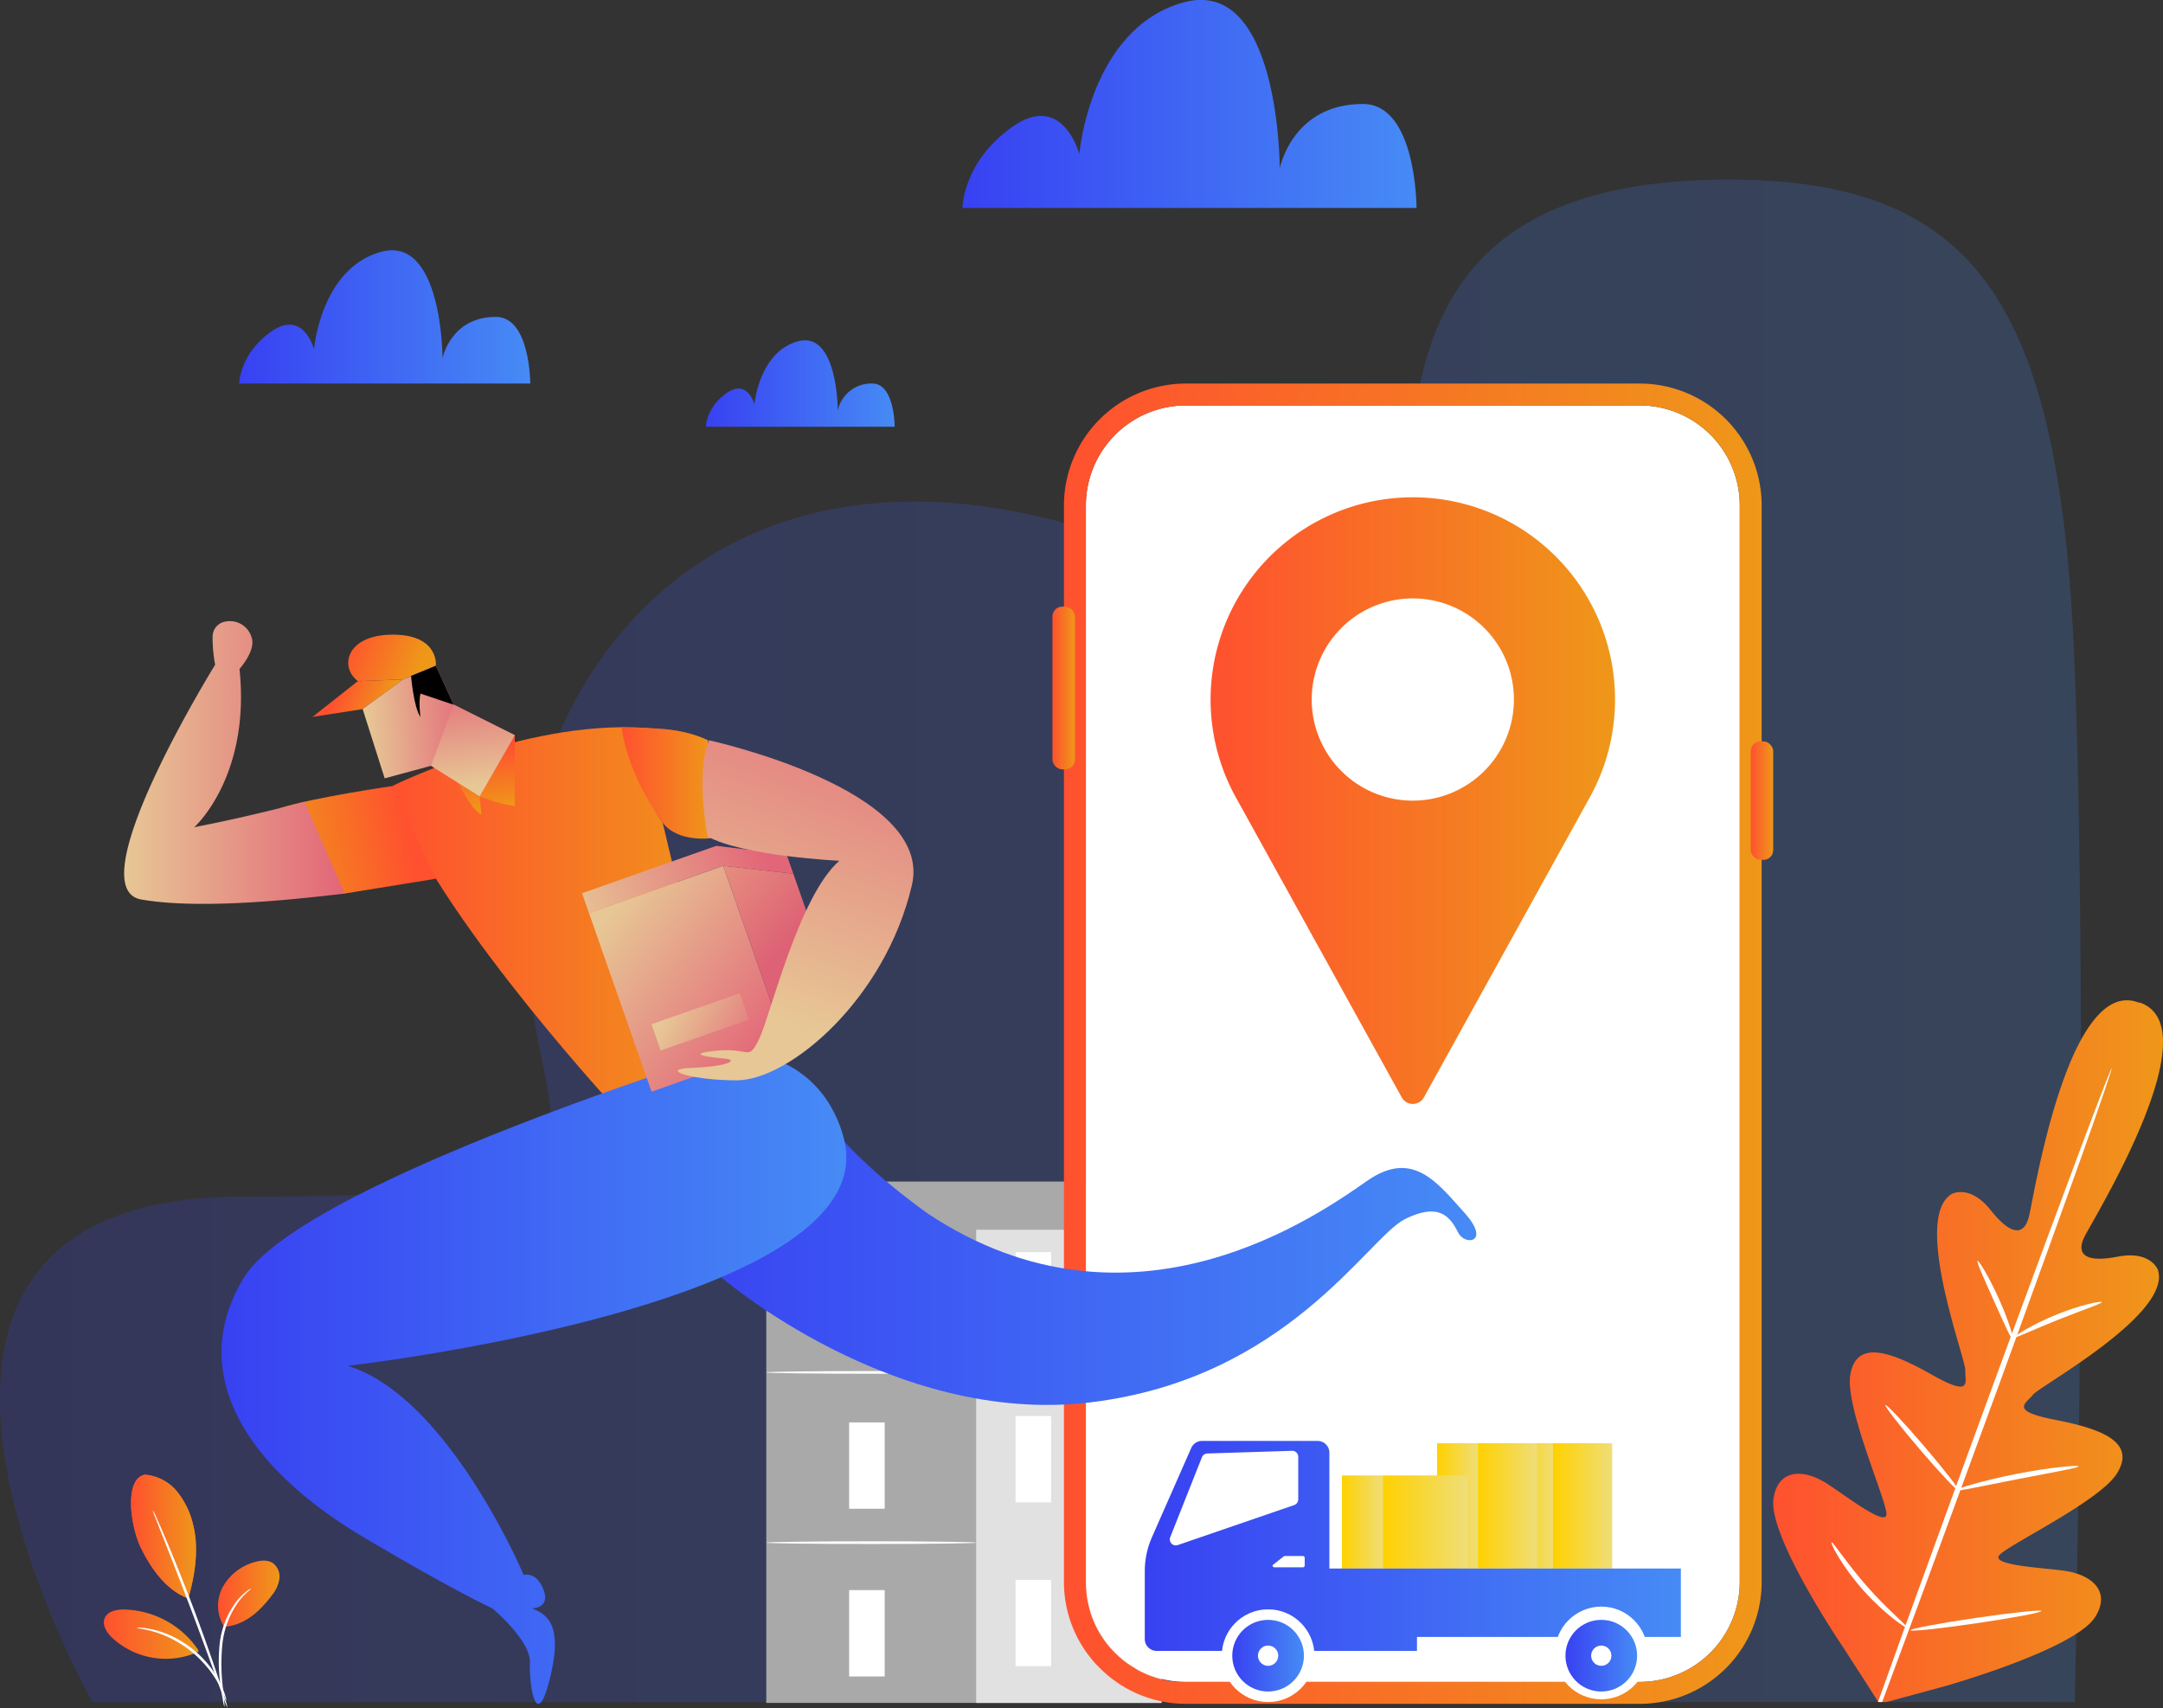 <svg xmlns="http://www.w3.org/2000/svg" xmlns:xlink="http://www.w3.org/1999/xlink" viewBox="0 0 806.49 636.8"><rect x="0" y="0" width="806.49" height="636.8" fill="#333333" stroke="none"/><defs><style>.cls-1{isolation:isolate;}.cls-2{opacity:0.2;fill:url(#linear-gradient);}.cls-3{fill:#a9a9a9;}.cls-4{fill:#e1e1e1;}.cls-5{fill:#f5f5f5;}.cls-43,.cls-6{fill:#fff;}.cls-7{fill:url(#linear-gradient-2);}.cls-8{fill:url(#linear-gradient-3);}.cls-9{fill:url(#linear-gradient-4);}.cls-10{fill:url(#linear-gradient-5);}.cls-11{fill:url(#linear-gradient-6);}.cls-12{fill:url(#linear-gradient-7);}.cls-13{fill:url(#linear-gradient-8);}.cls-14{fill:url(#linear-gradient-9);}.cls-15{fill:#ff4f5b;}.cls-16{fill:url(#linear-gradient-10);}.cls-17{fill:url(#linear-gradient-11);}.cls-18{fill:url(#linear-gradient-12);}.cls-19{fill:url(#linear-gradient-13);}.cls-20{fill:url(#linear-gradient-14);}.cls-21{fill:url(#linear-gradient-15);}.cls-22{fill:url(#linear-gradient-16);}.cls-23{fill:url(#linear-gradient-17);}.cls-24{fill:url(#linear-gradient-18);}.cls-25{fill:url(#linear-gradient-19);}.cls-26{fill:url(#linear-gradient-20);}.cls-27{fill:url(#linear-gradient-21);}.cls-28{fill:url(#linear-gradient-22);}.cls-29{fill:url(#linear-gradient-23);}.cls-30{fill:url(#linear-gradient-24);}.cls-31{fill:url(#linear-gradient-25);}.cls-32{fill:url(#linear-gradient-26);}.cls-33{fill:url(#linear-gradient-27);}.cls-34{fill:url(#linear-gradient-28);}.cls-35{fill:url(#linear-gradient-29);}.cls-36{fill:url(#linear-gradient-30);}.cls-37{fill:url(#linear-gradient-31);}.cls-38{fill:url(#linear-gradient-32);}.cls-39{fill:url(#linear-gradient-33);}.cls-40{fill:url(#linear-gradient-34);}.cls-41{fill:url(#linear-gradient-35);}.cls-42{fill:url(#linear-gradient-36);}.cls-43{mix-blend-mode:overlay;}.cls-44{fill:url(#linear-gradient-37);}</style><linearGradient id="linear-gradient" y1="350.76" x2="775.91" y2="350.76" gradientUnits="userSpaceOnUse"><stop offset="0" stop-color="#3841f2"/><stop offset="0.99" stop-color="#468af5"/></linearGradient><linearGradient id="linear-gradient-2" x1="89.17" y1="118.14" x2="197.72" y2="118.14" xlink:href="#linear-gradient"/><linearGradient id="linear-gradient-3" x1="263.2" y1="142.99" x2="333.58" y2="142.99" xlink:href="#linear-gradient"/><linearGradient id="linear-gradient-4" x1="358.86" y1="38.76" x2="528.17" y2="38.76" xlink:href="#linear-gradient"/><linearGradient id="linear-gradient-5" x1="661.15" y1="503.76" x2="806.49" y2="503.76" gradientUnits="userSpaceOnUse"><stop offset="0" stop-color="#ff512f"/><stop offset="1" stop-color="#ef9719"/></linearGradient><linearGradient id="linear-gradient-6" x1="396.7" y1="389.12" x2="656.85" y2="389.12" xlink:href="#linear-gradient-5"/><linearGradient id="linear-gradient-7" x1="652.77" y1="298.51" x2="661.15" y2="298.51" xlink:href="#linear-gradient-5"/><linearGradient id="linear-gradient-8" x1="392.41" y1="256.51" x2="400.79" y2="256.51" xlink:href="#linear-gradient-5"/><linearGradient id="linear-gradient-9" x1="451.37" y1="298.51" x2="602.18" y2="298.51" xlink:href="#linear-gradient-5"/><linearGradient id="linear-gradient-10" x1="48.87" y1="572.88" x2="73.11" y2="572.88" xlink:href="#linear-gradient-5"/><linearGradient id="linear-gradient-11" x1="81.33" y1="594.21" x2="104.25" y2="594.21" xlink:href="#linear-gradient-5"/><linearGradient id="linear-gradient-12" x1="38.72" y1="609.27" x2="74.02" y2="609.27" xlink:href="#linear-gradient-5"/><linearGradient id="linear-gradient-13" x1="245.25" y1="464.37" x2="550.48" y2="464.37" xlink:href="#linear-gradient"/><linearGradient id="linear-gradient-14" x1="126.25" y1="257.2" x2="143.61" y2="264.68" xlink:href="#linear-gradient-5"/><linearGradient id="linear-gradient-15" x1="128.5" y1="239.4" x2="155.46" y2="250.59" xlink:href="#linear-gradient-5"/><linearGradient id="linear-gradient-16" x1="146.19" y1="340.68" x2="271.46" y2="340.68" xlink:href="#linear-gradient-5"/><linearGradient id="linear-gradient-17" x1="151.84" y1="310.71" x2="101.22" y2="319.28" xlink:href="#linear-gradient-5"/><linearGradient id="linear-gradient-18" x1="180.88" y1="279.33" x2="183.88" y2="301.61" xlink:href="#linear-gradient-5"/><linearGradient id="linear-gradient-19" x1="136.83" y1="274.61" x2="177.21" y2="272.14" gradientUnits="userSpaceOnUse"><stop offset="0" stop-color="#e7c795"/><stop offset="0.99" stop-color="#e36678"/></linearGradient><linearGradient id="linear-gradient-20" x1="177.83" y1="292.41" x2="172.94" y2="251.27" xlink:href="#linear-gradient-19"/><linearGradient id="linear-gradient-21" x1="82.6" y1="513.92" x2="315.5" y2="513.92" xlink:href="#linear-gradient"/><linearGradient id="linear-gradient-22" x1="-403.94" y1="-17.31" x2="-337.18" y2="25.33" gradientTransform="translate(627.21 391.33) rotate(4.57)" xlink:href="#linear-gradient-19"/><linearGradient id="linear-gradient-23" x1="2462.19" y1="3057" x2="2483.76" y2="3094.05" gradientTransform="matrix(0.94, -0.33, 0.33, 0.94, -3064.76, -1734.68)" gradientUnits="userSpaceOnUse"><stop offset="0" stop-color="#e89580"/><stop offset="1" stop-color="#dd6275"/></linearGradient><linearGradient id="linear-gradient-24" x1="2413.66" y1="3045.92" x2="2490.41" y2="3045.92" gradientTransform="matrix(0.94, -0.33, 0.33, 0.94, -3064.76, -1734.68)" xlink:href="#linear-gradient-19"/><linearGradient id="linear-gradient-25" x1="-478.65" y1="-58.05" x2="-441.83" y2="-41.91" gradientTransform="translate(663.96 623.74) rotate(24.58)" xlink:href="#linear-gradient-19"/><linearGradient id="linear-gradient-26" x1="231.75" y1="291.9" x2="265.11" y2="291.9" xlink:href="#linear-gradient-5"/><linearGradient id="linear-gradient-27" x1="276.47" y1="374.74" x2="326.59" y2="237.15" xlink:href="#linear-gradient-19"/><linearGradient id="linear-gradient-28" x1="46.3" y1="284.27" x2="128.53" y2="284.27" xlink:href="#linear-gradient-19"/><linearGradient id="linear-gradient-29" x1="500.36" y1="567.46" x2="515.57" y2="567.46" gradientUnits="userSpaceOnUse"><stop offset="0" stop-color="#ffd100"/><stop offset="1" stop-color="#efde78"/></linearGradient><linearGradient id="linear-gradient-30" x1="535.81" y1="561.45" x2="551.02" y2="561.45" xlink:href="#linear-gradient-29"/><linearGradient id="linear-gradient-31" x1="564.46" y1="561.45" x2="579.67" y2="561.45" xlink:href="#linear-gradient-29"/><linearGradient id="linear-gradient-32" x1="515.57" y1="567.46" x2="547.28" y2="567.46" xlink:href="#linear-gradient-29"/><linearGradient id="linear-gradient-33" x1="551.02" y1="561.45" x2="573.1" y2="561.45" xlink:href="#linear-gradient-29"/><linearGradient id="linear-gradient-34" x1="579.03" y1="561.45" x2="601.11" y2="561.45" xlink:href="#linear-gradient-29"/><linearGradient id="linear-gradient-35" x1="426.84" y1="576.38" x2="626.72" y2="576.38" xlink:href="#linear-gradient"/><linearGradient id="linear-gradient-36" x1="583.69" y1="617.3" x2="610.4" y2="617.3" xlink:href="#linear-gradient"/><linearGradient id="linear-gradient-37" x1="459.46" y1="617.3" x2="486.18" y2="617.3" xlink:href="#linear-gradient"/></defs><title>hero</title><g class="cls-1"><g id="Layer_2" data-name="Layer 2"><g id="Layer_7" data-name="Layer 7"><path class="cls-2" d="M775.89,428.08c0,1.26,0,2.52,0,3.78,0,18.84-.15,37.41-.29,55.19,0,.61,0,1.22,0,1.82q-.08,9.78-.17,19.2c-.08,8-.16,15.8-.24,23.33q-.09,7.83-.18,15.26a.49.49,0,0,1,0,.12q-.09,7.72-.19,15c-.12,9-.24,17.38-.36,25-.13,8.48-.26,16-.37,22.51-.28,16-.47,25.32-.47,25.32H34.48S-72.6,446.11,90.63,446.11c16.47,0,30.68-.17,42.92-.56,61.46-2,73.19-9.66,71.73-30.79-.66-9.55-4-21.85-6.7-37.61a230.49,230.49,0,0,1-3.48-39.22,163.82,163.82,0,0,1,13.52-64.7C234.3,214,296.74,167.93,396.7,194.9c2.69.72,5.42,1.5,8.17,2.35a323.65,323.65,0,0,1,39.64,15,126.6,126.6,0,0,0,18.93,7.65c35.63,10.86,50.16-8,57.66-34.32a230.08,230.08,0,0,0,5.68-28c.33-2.14.68-4.29,1.07-6.45q.72-4.08,1.63-8.17c8.62-38.51,31.38-75.94,114.83-76,94-.09,124.06,47.61,129.28,182.55,1.52,39.31,2.16,88.4,2.29,138.23C775.92,401.19,775.92,414.7,775.89,428.08Z"/><rect class="cls-3" x="285.71" y="440.53" width="147.37" height="194.38"/><rect class="cls-4" x="363.98" y="458.49" width="69.1" height="176.43"/><rect class="cls-5" x="316.61" y="466.85" width="13.25" height="32.19"/><rect class="cls-6" x="316.61" y="592.85" width="13.25" height="32.19"/><path class="cls-6" d="M364,511.68c0,.28-17.52.5-39.13.5s-39.14-.22-39.14-.5,17.52-.5,39.14-.5S364,511.4,364,511.68Z"/><rect class="cls-6" x="316.61" y="530.33" width="13.25" height="32.19"/><path class="cls-6" d="M364,575.16c0,.27-17.52.5-39.13.5s-39.14-.23-39.14-.5,17.52-.51,39.14-.51S364,574.88,364,575.16Z"/><rect class="cls-6" x="378.66" y="466.85" width="13.25" height="32.19"/><rect class="cls-4" x="407.41" y="466.85" width="13.25" height="32.19"/><rect class="cls-6" x="378.66" y="527.94" width="13.25" height="32.19"/><rect class="cls-4" x="407.41" y="527.94" width="13.25" height="32.19"/><rect class="cls-6" x="378.66" y="589.03" width="13.25" height="32.19"/><rect class="cls-4" x="407.41" y="589.03" width="13.25" height="32.19"/><path class="cls-7" d="M89.17,143H197.72s0-24.85-12.82-24.85c-16.92,0-19.9,15.41-19.9,15.41S165,87.16,141.66,94c-22.08,6.44-24.58,36.13-24.58,36.13s-4-14.93-15.94-6.52S89.17,143,89.17,143Z"/><path class="cls-8" d="M263.2,159.1h70.38s0-16.11-8.31-16.11a12.79,12.79,0,0,0-12.9,10s0-30.07-15.13-25.66c-14.32,4.18-15.94,23.42-15.94,23.42s-2.58-9.68-10.34-4.22S263.2,159.1,263.2,159.1Z"/><path class="cls-9" d="M358.86,77.52H528.17s0-38.76-20-38.76c-26.4,0-31,24-31,24s0-72.34-36.4-61.73c-34.45,10-38.34,56.36-38.34,56.36s-6.2-23.29-24.87-10.17S358.86,77.52,358.86,77.52Z"/><path class="cls-10" d="M804.58,473.42c3.36,10.25-14.57,24.54-29.17,34.65C766.6,514.17,759,518.75,758,520c-2.63,3.37-9,6,8.3,9.36,3.13.61,6.11,1.28,8.85,2,12.44,3.35,20,8.32,14.3,17.8-2.23,3.72-8,8.17-14.68,12.53-12.2,8-27.38,15.71-29.36,18.2-3.07,3.84,17.05,4.64,24.83,5.83a26.22,26.22,0,0,1,4.17,1c7.58,2.46,11.79,8.19,6.8,16.14-1.32,2.11-3.87,4.26-7.17,6.37-15.7,10.06-48.57,19.36-48.57,19.36l-22.13,6h-3l0-.08-13.08-20.3s-28.11-41.34-26-55.48c1.61-10.87,10.84-11.23,19.46-5.88,6.69,4.16,22.49,16.64,22.66,11.72s-15.52-39.87-13.48-52c2.25-13.3,15.12-8.68,30.47,0s12.21,2.55,12.4-1.72-19.86-56.69-5.08-65.68c0,0,6.76-3.82,14.61,6.08s12.42,9.1,14.17,2.49c1.17-4.42,7.37-43.92,19.41-66,6-10.93,13.33-17.59,22.24-13.65l-.83-.47c28.2,8.46-17.18,81.44-20.14,87.6s0,9.73,12.38,7.32S804.58,473.42,804.58,473.42Z"/><path class="cls-6" d="M775.88,431.86c-6.12,17.16-14.31,39.87-23.71,65.72h0c-.11.31-.22.62-.34.93-4.41,12.16-9.1,25-14,38.29l-6.54,17.88c-.12.32-.24.63-.35.94-11.25,30.69-21.4,58.15-29.16,78.94h-1.52l0-.08c3-8.3,6.34-17.66,10-27.87.07-.18.14-.37.2-.55h0c5.56-15.4,11.83-32.67,18.56-51.11.1-.27.19-.55.3-.82q3.21-8.85,6.57-18c4.76-13,9.39-25.63,13.77-37.57h0c.16-.4.31-.79.45-1.19h0c10.2-27.72,19.13-51.81,25.68-69.26,7-18.68,11.32-29.83,11.57-29.83S783.32,411,775.88,431.86Z"/><path class="cls-6" d="M750.48,499.42c.52-.18-1.56-7.14-5.22-15.27s-7.45-14.32-7.93-14.06,2.49,6.8,6.1,14.88S750,499.61,750.48,499.42Z"/><path class="cls-6" d="M783.68,485.46c-.12-.51-7.94,1-17,4.71s-15.8,8-15.53,8.42,7.32-3,16.28-6.56S783.83,486,783.68,485.46Z"/><path class="cls-6" d="M730.28,555.74c.42-.36-5.35-7.79-12.88-16.59s-14-15.66-14.41-15.3,5.34,7.79,12.88,16.6S729.86,556.1,730.28,555.74Z"/><path class="cls-6" d="M775,546.7c-.07-.53-10.55.35-23.27,2.85s-22.76,5.63-22.62,6.15,10.36-1.71,23-4.18S775.09,547.27,775,546.7Z"/><path class="cls-6" d="M761.14,600.65c-.08-.55-11.07.61-24.54,2.59s-24.33,4-24.25,4.57,11.07-.61,24.54-2.59S761.22,601.2,761.14,600.65Z"/><path class="cls-6" d="M711.14,606.9c.37-.48-7.1-6.47-14.85-15.26s-12.85-16.89-13.37-16.58,3.91,9,11.87,17.91S710.87,607.32,711.14,606.9Z"/><path class="cls-6" d="M648.68,188.44V589.8a37.32,37.32,0,0,1-37.28,37.28H442.15a37.32,37.32,0,0,1-37.28-37.28V188.44a37.32,37.32,0,0,1,37.28-37.28H611.4A37.32,37.32,0,0,1,648.68,188.44Z"/><path class="cls-11" d="M611.4,143H442.15a45.5,45.5,0,0,0-45.45,45.45V589.8a45.24,45.24,0,0,0,10.7,29.25c.62.75,1.27,1.47,2,2.17a45.41,45.41,0,0,0,23.73,13.12l1.22.23a45.12,45.12,0,0,0,7.85.68H611.4a45.43,45.43,0,0,0,45.45-45.45V188.44A45.5,45.5,0,0,0,611.4,143ZM648.68,589.8a37.32,37.32,0,0,1-37.28,37.28H442.15l-1.17,0-.86,0-.73,0-.79-.07c-.36,0-.71-.07-1.07-.12l-1-.13-.37,0-.92-.17c-.74-.14-1.47-.3-2.2-.48l-.24-.06-1.32-.37-.2-.06c-.51-.15-1-.31-1.5-.49s-1.26-.45-1.87-.71c-.38-.15-.76-.32-1.13-.49a5.4,5.4,0,0,1-.49-.23c-.38-.17-.76-.36-1.14-.55-.59-.3-1.17-.62-1.73-1s-.93-.55-1.39-.84h0q-.71-.45-1.38-.93l0,0-.07,0-1-.76c-.37-.28-.74-.57-1.1-.87s-.67-.57-1-.85c-.68-.6-1.34-1.23-2-1.88-.32-.32-.62-.64-.93-1h0q-.46-.5-.9-1c-.5-.59-1-1.2-1.45-1.83-.16-.21-.31-.41-.45-.62a34.54,34.54,0,0,1-1.94-3,4.91,4.91,0,0,1-.28-.5c-.15-.26-.3-.52-.43-.79s-.38-.73-.56-1.1-.43-.92-.63-1.39-.31-.73-.46-1.1l-.06-.16q-.61-1.57-1.08-3.21l0-.09c-.12-.42-.23-.85-.34-1.28a38.12,38.12,0,0,1-.9-5.18c0-.29-.05-.58-.07-.88s-.05-.63-.06-.94c0-.64-.05-1.28-.05-1.92V188.44a37.32,37.32,0,0,1,37.28-37.28H611.4a37.32,37.32,0,0,1,37.28,37.28Z"/><rect class="cls-12" x="652.77" y="276.41" width="8.38" height="44.19" rx="3.65"/><rect class="cls-13" x="392.41" y="226.17" width="8.38" height="60.68" rx="3.65"/><path class="cls-14" d="M526.78,185.41c-1.91,0-3.81.07-5.68.21a75.4,75.4,0,0,0-60.67,111l62.22,112.54a4.72,4.72,0,0,0,8.25,0L593.14,296.6a75.39,75.39,0,0,0-66.36-111.19Zm0,113.1a37.7,37.7,0,1,1,37.7-37.7A37.74,37.74,0,0,1,526.78,298.51Z"/><path class="cls-15" d="M54,549.82a17.24,17.24,0,0,1,12,6.26,30.56,30.56,0,0,1,6,12.39c2.24,8.68.73,18.89-1.81,27.48-9.35-3.43-15-13.48-17.61-18.75-4.06-8.35-6.33-25.89,1.43-27.38Z"/><path class="cls-16" d="M54,549.82a17.24,17.24,0,0,1,12,6.26,30.56,30.56,0,0,1,6,12.39c2.24,8.68.73,18.89-1.81,27.48-9.35-3.43-15-13.48-17.61-18.75-4.06-8.35-6.33-25.89,1.43-27.38Z"/><path class="cls-17" d="M83.6,606.56A14.71,14.71,0,0,1,83,591.79a19.57,19.57,0,0,1,11.86-9.37c2.29-.68,4.95-.95,6.93.39a6.3,6.3,0,0,1,2.37,5.93,12.69,12.69,0,0,1-2.75,6c-4.61,6.14-10.2,11.22-17.85,11.79Z"/><path class="cls-6" d="M83.68,636.33a6.71,6.71,0,0,1-.46-1.83c-.23-1.18-.53-2.91-.84-5a63.22,63.22,0,0,1-.44-16.92,31.66,31.66,0,0,1,6.35-15.65A20.44,20.44,0,0,1,92,593.27a5.83,5.83,0,0,1,1.61-1c.13.16-2.19,1.61-4.74,5a33.2,33.2,0,0,0-5.91,15.36,73.33,73.33,0,0,0,.15,16.7C83.53,633.65,83.83,636.31,83.68,636.33Z"/><path class="cls-6" d="M56.94,563a20,20,0,0,1,1.38,2.78c.83,1.82,2,4.47,3.39,7.75,2.8,6.57,6.51,15.71,10.37,25.91s7.11,19.51,9.36,26.29c1.12,3.39,2,6.14,2.58,8a17.54,17.54,0,0,1,.8,3,19,19,0,0,1-1.17-2.87L80.77,626c-2.42-6.71-5.78-16-9.63-26.17s-7.46-19.35-10.09-26C59.79,570.63,58.75,568,58,566A17.35,17.35,0,0,1,56.94,563Z"/><path class="cls-18" d="M73.87,615.08a34.43,34.43,0,0,0-27.66-15c-2.77,0-6.07.62-7.16,3.18s.73,5.4,2.74,7.34A29.43,29.43,0,0,0,74,615.82Z"/><path class="cls-6" d="M51,606.88a6.48,6.48,0,0,1,1.81,0,14.72,14.72,0,0,1,2.1.26,24.21,24.21,0,0,1,2.75.57,36.7,36.7,0,0,1,6.87,2.5,42.51,42.51,0,0,1,7.56,4.81,41.73,41.73,0,0,1,6.25,6.42,36.71,36.71,0,0,1,3.86,6.22,22.88,22.88,0,0,1,1.12,2.57,15.31,15.31,0,0,1,.68,2,6.62,6.62,0,0,1,.4,1.76c-.19.06-.9-2.41-2.83-6a40.46,40.46,0,0,0-4-6,45.1,45.1,0,0,0-6.17-6.21,44.09,44.09,0,0,0-7.34-4.76,40.62,40.62,0,0,0-6.64-2.65C53.53,607.27,51,607.08,51,606.88Z"/><path class="cls-19" d="M268.89,476.18s63.85,55.41,137.41,46.7,103.59-61.37,117.52-68.33,17.41.43,20,5.22,12.19,3.44,2.18-7.64-19.16-23.7-36.13-11.95S422.4,503.3,345.8,452.37c-39.18-28.29-45.71-47.44-45.71-47.44l-54.84,50.49Z"/><polygon class="cls-20" points="133.42 253.95 116.52 267.29 135.22 264.37 150.32 253.29 133.42 253.95"/><path class="cls-21" d="M150.32,253.29l12.21-5.13s1.18-11.54-16.08-11.54-20.08,12-13,17.33Z"/><path class="cls-22" d="M271.46,397.85l-44.63,12.38s-71.23-77.87-80.64-117.14c0,0,52.93-26.36,98.83-21.32,0,0-11.9,15.48,2.07,35h0C247.36,307.89,266.61,390,271.46,397.85Z"/><path class="cls-23" d="M104.41,301.32s20.89,21.37,23.35,31.94l34.79-5.64-16.36-34.53S116.45,297.38,104.41,301.32Z"/><path class="cls-24" d="M170.81,291.86s4.82,10,8.71,11.84l-.67-6.77s8.44,3.22,13.09,3.56V274.1Z"/><polygon class="cls-25" points="135.22 264.37 143.43 290.19 160.73 285.51 178.85 296.93 191.94 274.1 169.12 262.69 162.53 248.16 150.32 253.29 135.22 264.37"/><path d="M153.28,252s.88,11.43,3.49,15.34c0,0-.75-5.59,0-8.75l12.35,4.15-6.59-14.53Z"/><polygon class="cls-26" points="169.12 262.69 160.73 285.51 178.85 296.93 191.94 274.1 169.12 262.69"/><path class="cls-27" d="M308.05,409.81a39.68,39.68,0,0,0-45.27-15.21c-41.71,13.63-154.36,52.69-172,82-21.74,36.1,1.94,71.82,47,97.83,31.45,18.63,45.81,25.23,45.81,25.23s14.37,12,14,20.19,2.33,26.4,7.38,6.21-.78-24.07-6.6-26.4c0,0,7,0,4.27-7s-7.38-5.44-7.38-5.44-27.95-66.39-65.61-78c0,0,202.65-22.91,184.8-85.41A46.77,46.77,0,0,0,308.05,409.81Z"/><polygon class="cls-28" points="292.97 389.35 242.94 407.02 219.62 340.46 269.65 322.79 292.97 389.35"/><polygon class="cls-29" points="295.79 325.75 313.21 375.47 292.97 389.35 269.65 322.79 295.79 325.75"/><polygon class="cls-30" points="293.25 318.51 295.79 325.75 269.65 322.79 219.62 340.47 217.02 333.03 267.05 315.36 293.25 318.51"/><rect class="cls-31" x="243.62" y="375.84" width="34.85" height="10.38" transform="translate(-111.29 107.73) rotate(-19.31)"/><path class="cls-32" d="M265.11,312.51s-12.39,1.71-18-5.77v0c-14-19.47-15.33-35.59-15.33-35.59,6.51.72,19.95-1,32.21,4.85Z"/><path class="cls-33" d="M264.37,276S348.43,294.3,340,330.06c-10,42.71-45.85,72.74-65.35,72.73-16.85,0-29.73-4.18-16.47-4.67s17.45-2.95,12-3.44-15.48-1.72-2.94-2.95,11.54,4.18,15.72-4.17,14.73-53.37,30-66.63c0,0-35.61-1.68-49.12-9.05C263.88,311.88,259.21,288.54,264.37,276Z"/><path class="cls-34" d="M113.53,298.92s-19.48,5.32-41.09,9.49c0,0,21.07-18.8,16.86-59,0,0,6.16-6.81,4.54-11.67a8.43,8.43,0,0,0-9.76-6,5.68,5.68,0,0,0-4.8,5.34,52.76,52.76,0,0,0,.94,10.75s-51.55,83.32-27.56,87.53,63.87-.89,75.87-2.19Z"/><rect class="cls-35" x="500.36" y="550.1" width="15.21" height="34.72"/><rect class="cls-36" x="535.81" y="538.09" width="15.21" height="46.72"/><rect class="cls-37" x="564.46" y="538.09" width="15.21" height="46.72"/><rect class="cls-38" x="515.57" y="550.1" width="31.71" height="34.72"/><rect class="cls-39" x="551.02" y="538.09" width="22.08" height="46.72"/><rect class="cls-40" x="579.03" y="538.09" width="22.08" height="46.72"/><path class="cls-41" d="M495.67,584.81l0-43.17a4.4,4.4,0,0,0-4.41-4.41H448.16a4.41,4.41,0,0,0-4,2.63L429.5,573.15a31.58,31.58,0,0,0-2.66,12.68V611.1a4.42,4.42,0,0,0,4.41,4.41h64.42v0h32.66v-5.19h98.39V584.81Z"/><circle class="cls-6" cx="597.05" cy="616.28" r="17.28"/><circle class="cls-42" cx="597.05" cy="617.3" r="13.36"/><circle class="cls-6" cx="597.05" cy="617.3" r="3.78"/><path class="cls-43" d="M481.75,540.91l-31.63,1a2.24,2.24,0,0,0-2,1.48L436.3,573.19a2.24,2.24,0,0,0,2.89,2.85l43.41-14.92a2.24,2.24,0,0,0,1.46-2.1V543.15A2.25,2.25,0,0,0,481.75,540.91Z"/><path class="cls-43" d="M485.67,584.36H475.3c-.72,0-1.08-.65-.58-1l3.89-3.05a1,1,0,0,1,.58-.18h6.48a.72.72,0,0,1,.8.61v3A.73.73,0,0,1,485.67,584.36Z"/><circle class="cls-6" cx="472.82" cy="617.3" r="17.28"/><circle class="cls-44" cx="472.82" cy="617.3" r="13.36"/><circle class="cls-6" cx="472.82" cy="617.3" r="3.78"/></g></g></g></svg>